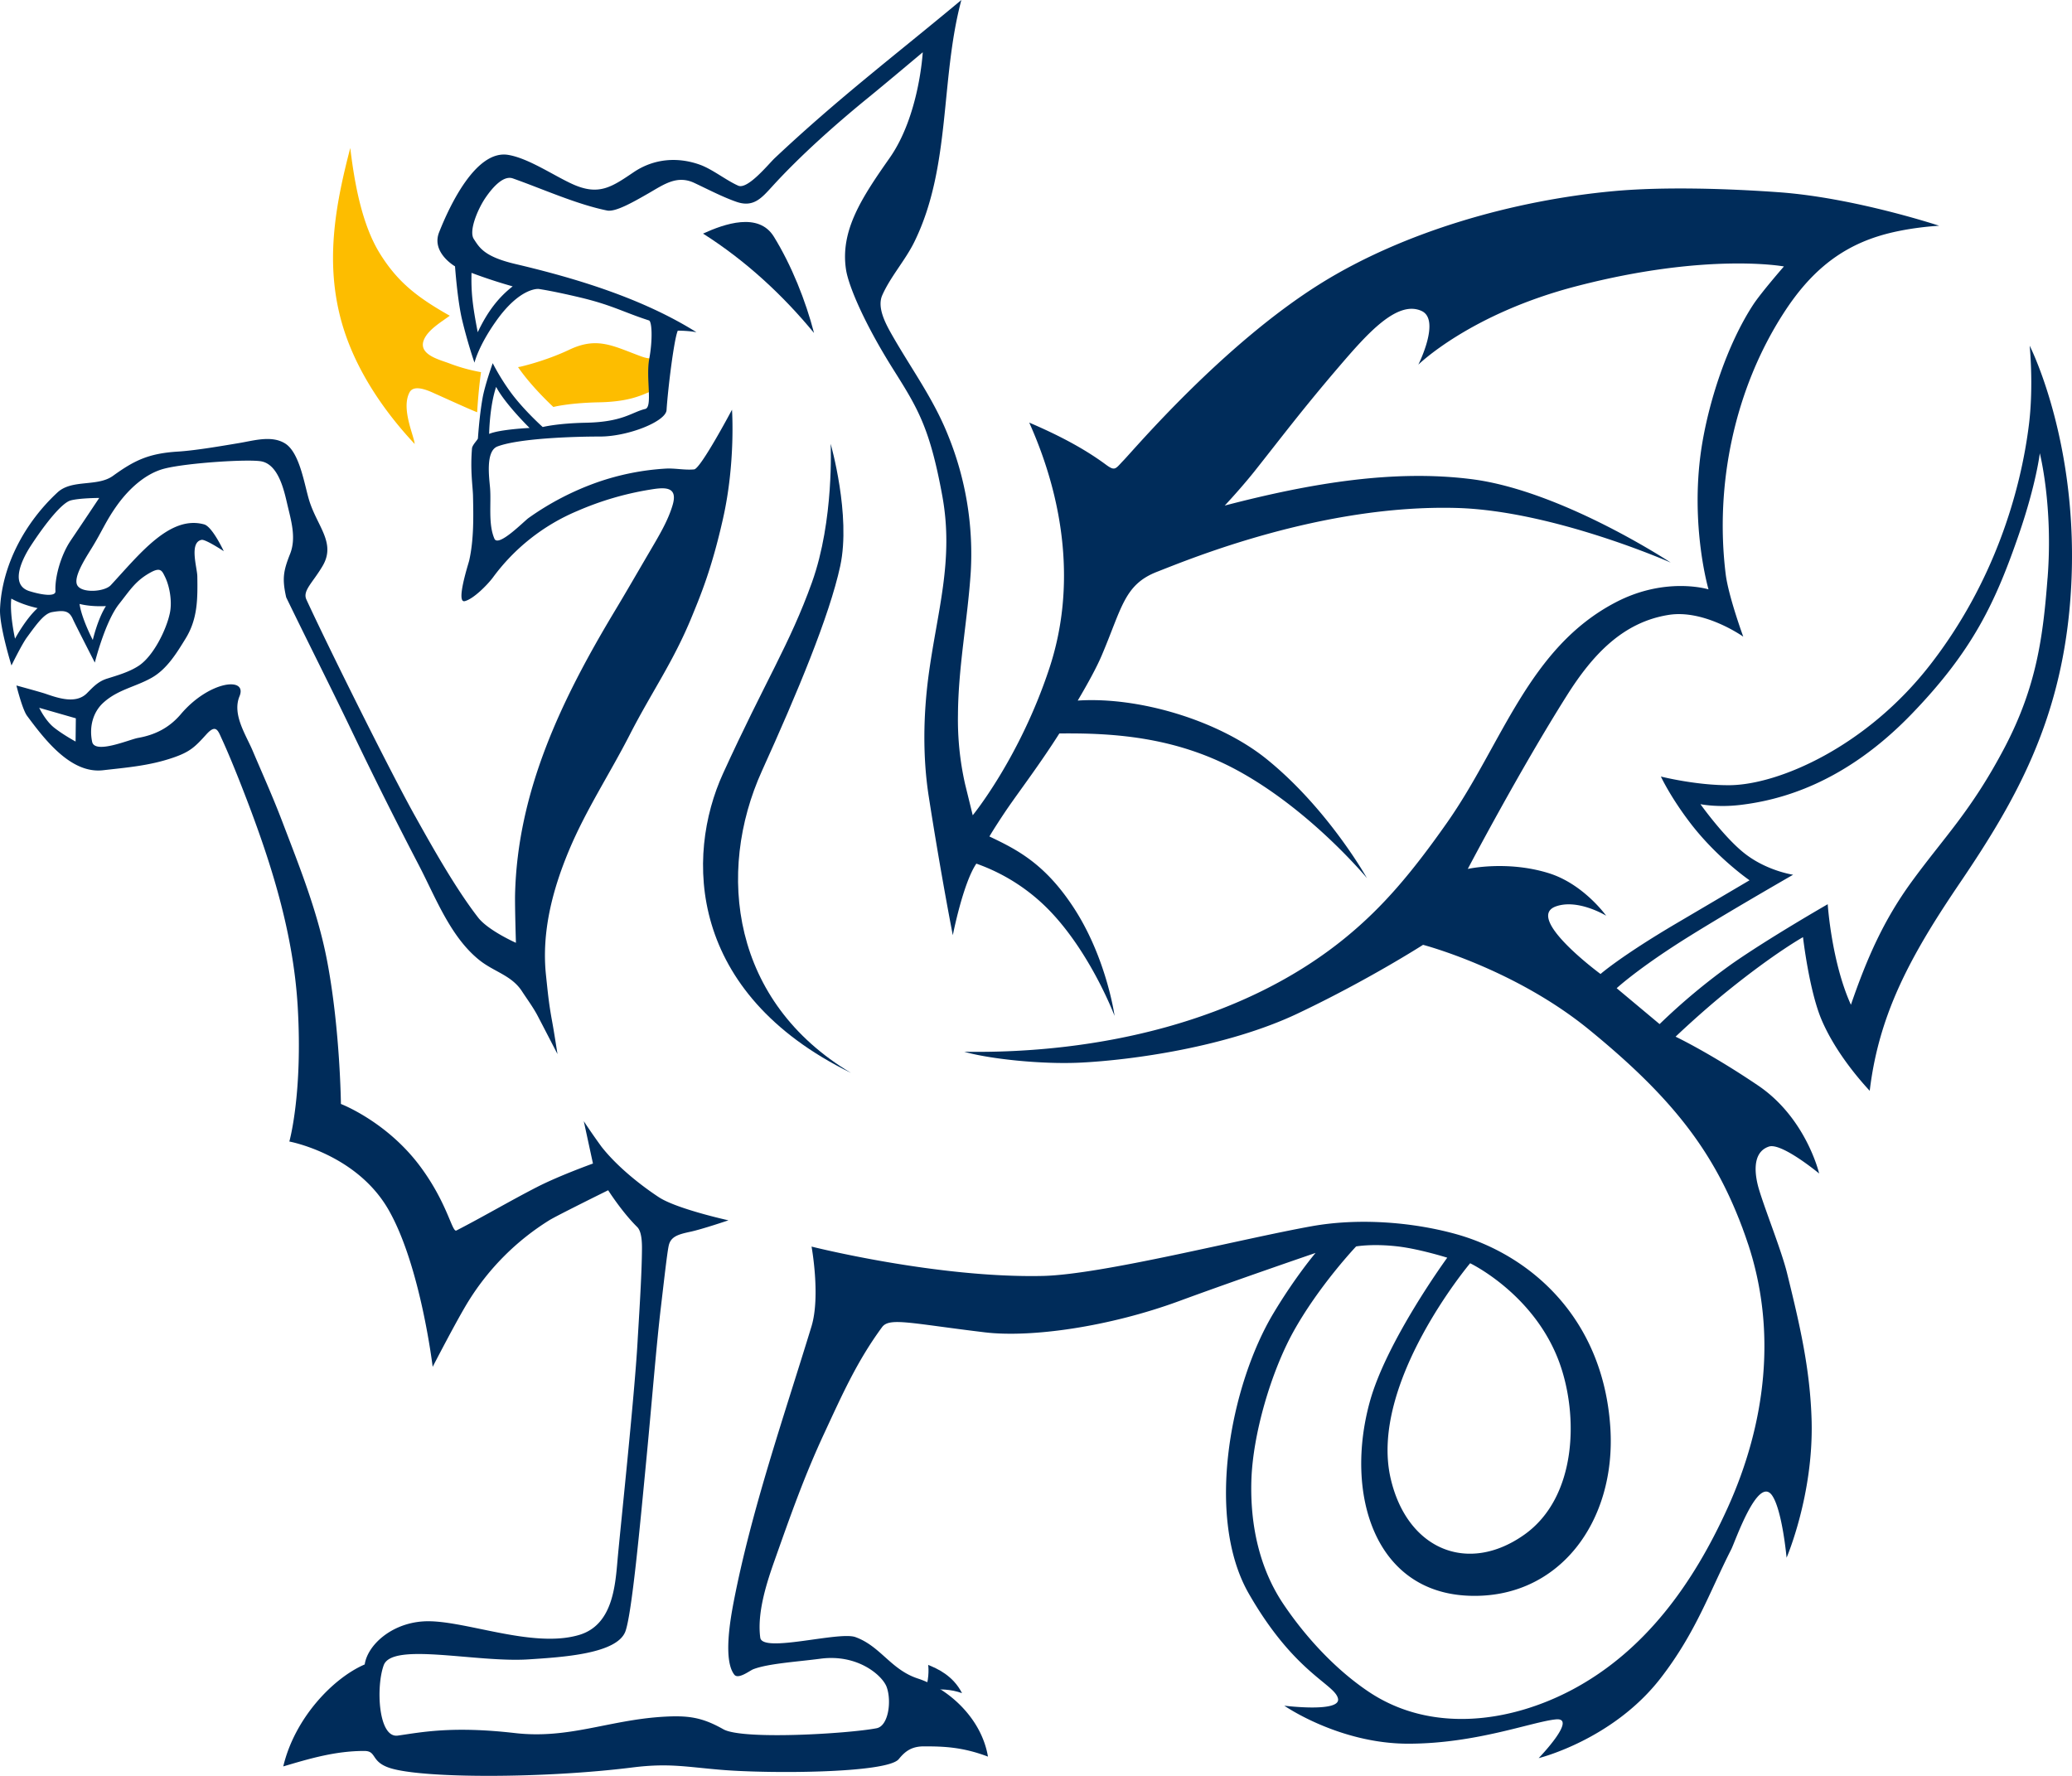 <?xml version="1.0" encoding="UTF-8" standalone="no"?>
<svg
   xmlns:dc="http://purl.org/dc/elements/1.1/"
   xmlns:cc="http://creativecommons.org/ns#"
   xmlns:rdf="http://www.w3.org/1999/02/22-rdf-syntax-ns#"
   xmlns:svg="http://www.w3.org/2000/svg"
   xmlns="http://www.w3.org/2000/svg"
   xmlns:sodipodi="http://sodipodi.sourceforge.net/DTD/sodipodi-0.dtd"
   xmlns:inkscape="http://www.inkscape.org/namespaces/inkscape"
   width="56"
   height="47.999"
   viewBox="0 0 56 47.999"
   version="1.1"
   id="svg25"
   sodipodi:docname="kingswood-college-web.svg"
   inkscape:version="1.0.1 (3bc2e813f5, 2020-09-07)">
  <sodipodi:namedview
     pagecolor="#ffffff"
     bordercolor="#666666"
     borderopacity="1"
     objecttolerance="10"
     gridtolerance="10"
     guidetolerance="10"
     inkscape:pageopacity="0"
     inkscape:pageshadow="2"
     inkscape:window-width="1920"
     inkscape:window-height="1000"
     id="namedview27"
     showgrid="false"
     inkscape:zoom="3.5472779"
     inkscape:cx="174.50088"
     inkscape:cy="25"
     inkscape:window-x="1920"
     inkscape:window-y="0"
     inkscape:window-maximized="1"
     inkscape:current-layer="g23" />
  <defs
     id="defs3">
    <path
       id="a"
       d="M 0,0 H 353 V 51 H 0 Z" />
  </defs>
  <g
     fill="none"
     fill-rule="evenodd"
     id="g23"
     transform="translate(8.7625412e-4)">
    <path
       fill="#fdbd00"
       d="m 11.207,12 c -0.022,-0.235 -0.373,-0.96 -0.138,-1.397 0.132,-0.245 0.588,-0.006 0.723,0.053 0.226,0.1 0.88,0.4 1.103,0.487 0.022,-0.366 0.06,-0.774 0.105,-1.084 A 4.701,4.701 0 0 1 12.16,9.828 C 11.907,9.728 11.313,9.599 11.447,9.208 11.546,8.928 11.903,8.718 12.155,8.534 11.284,8.041 10.755,7.635 10.272,6.862 9.785,6.082 9.582,4.972 9.466,4 9.08,5.474 8.811,6.93 9.166,8.448 9.486,9.831 10.327,11.062 11.207,12 m 2.827,-2.029 c 0.373,0.527 0.921,1.029 0.921,1.029 0,0 0.42,-0.11 1.234,-0.126 1.064,-0.021 1.307,-0.31 1.696,-0.404 C 18.105,10.414 17.9,9.565 18,9 17.9,9.565 17.81,9.808 17.326,9.632 16.572,9.355 16.146,9.092 15.389,9.451 c -0.672,0.318 -1.335,0.463 -1.335,0.463 0,0 -0.022,0.002 -0.054,0.01 0.013,0.015 0.023,0.032 0.034,0.047"
       id="path11" />
    <path
       fill="#002c5a"
       d="M 22,9 C 21.15,7.969 20.151,7.044 19,6.314 19.583,6.047 20.5,5.731 20.912,6.393 21.394,7.173 21.773,8.127 22,9 21.142,7.96 22,9 22,9 m 0.45,3 c 0,0 0.552,1.923 0.259,3.295 -0.294,1.361 -1.167,3.446 -2.115,5.537 -1.253,2.764 -0.81,6.252 2.406,8.168 -4.42,-2.166 -4.48,-5.856 -3.46,-8.092 1.148,-2.515 1.802,-3.49 2.404,-5.167 C 22.547,14.061 22.449,12 22.449,12"
       id="path13" />
    <path
       fill="#1a1919"
       d="m 48.002,33.003 c -0.003,-0.004 -0.003,-0.004 0,0 M 49,34 49.026,34.074 49,34 m 0,0 c 0.011,0.03 0.01,0.027 0,0 M 48,33 48.007,33.016 48,33"
       id="path15" />
    <path
       fill="#002c5a"
       d="m 55.338,15.627 c -0.121,1.581 -0.295,2.927 -1.158,4.574 -0.906,1.722 -1.629,2.414 -2.524,3.644 -0.745,1.025 -1.197,2.048 -1.632,3.313 -0.526,-1.16 -0.627,-2.718 -0.627,-2.718 0,0 -1.592,0.914 -2.594,1.615 a 16.992,16.992 0 0 0 -1.95,1.625 l -1.16,-0.97 c 0,0 0.48,-0.445 1.56,-1.147 1.012,-0.66 3.209,-1.92 3.209,-1.92 0,0 -0.746,-0.107 -1.36,-0.615 -0.543,-0.447 -1.145,-1.292 -1.145,-1.292 0,0 0.45,0.094 1.066,0.022 1.09,-0.128 2.83,-0.58 4.644,-2.461 1.655,-1.715 2.266,-3.022 2.898,-4.858 0.47,-1.367 0.564,-2.188 0.564,-2.188 0,0 0.363,1.418 0.21,3.376 z M 39.732,34.144 c 0,0 1.728,0.825 2.408,2.672 0.526,1.432 0.488,3.646 -0.94,4.662 -1.536,1.091 -3.177,0.396 -3.617,-1.523 -0.586,-2.562 2.15,-5.811 2.15,-5.811 z M 46.995,32.9 c 0,0.003 0.005,0.011 0.008,0.024 l 0.008,0.02 c 0.017,0.048 0.046,0.132 0.09,0.268 0.01,0.023 0.02,0.048 0.028,0.076 l 0.086,0.25 c 0.02,0.062 0.04,0.116 0.059,0.169 a 0.28,0.28 0 0 1 0.01,0.039 c 0.02,0.051 0.037,0.097 0.05,0.141 l 0.02,0.058 0.067,0.193 0.03,0.087 c 0.011,0.032 0.013,0.036 0,0 l -0.03,-0.087 a 11.8,11.8 0 0 1 -0.067,-0.193 l -0.02,-0.058 c -0.014,-0.046 -0.031,-0.092 -0.05,-0.141 a 0.242,0.242 0 0 0 -0.01,-0.04 c -0.02,-0.055 -0.04,-0.111 -0.059,-0.169 0.831,2.419 0.505,4.957 -0.53,7.234 -0.92,2.026 -2.222,3.854 -4.2,4.903 -1.698,0.898 -3.821,1.17 -5.49,0.055 -0.898,-0.6 -1.716,-1.487 -2.317,-2.384 -0.647,-0.968 -0.893,-2.142 -0.858,-3.325 0.037,-1.255 0.533,-2.936 1.134,-4.023 0.694,-1.25 1.697,-2.307 1.697,-2.307 0,0 0.44,-0.082 1.138,0.001 0.581,0.069 1.325,0.303 1.325,0.303 0,0 -1.642,2.247 -2.094,3.897 -0.676,2.455 0.107,5.14 2.674,5.24 2.438,0.097 3.99,-2.004 3.828,-4.54 -0.192,-2.98 -2.179,-4.683 -4.183,-5.238 -1.213,-0.334 -2.656,-0.431 -3.886,-0.21 -1.905,0.341 -5.657,1.305 -7.264,1.344 -2.86,0.065 -6.256,-0.793 -6.256,-0.793 0,0 0.245,1.338 -0.001,2.154 -0.75,2.455 -1.627,4.973 -2.107,7.465 -0.08,0.423 -0.288,1.556 0.02,1.951 0.107,0.138 0.424,-0.113 0.512,-0.146 0.397,-0.154 1.168,-0.2 1.81,-0.284 1.016,-0.138 1.687,0.458 1.797,0.767 0.136,0.38 0.048,1.047 -0.271,1.111 -0.755,0.147 -3.626,0.322 -4.144,0.028 -0.57,-0.321 -0.94,-0.38 -1.641,-0.337 -1.468,0.092 -2.54,0.607 -3.99,0.44 -1.705,-0.196 -2.54,-0.02 -3.166,0.068 -0.534,0.076 -0.593,-1.327 -0.383,-1.9 0.228,-0.635 2.511,-0.066 3.918,-0.16 0.912,-0.06 2.402,-0.147 2.618,-0.765 0.174,-0.507 0.384,-2.77 0.573,-4.743 0.14,-1.464 0.267,-3.047 0.384,-4.02 0.085,-0.722 0.167,-1.455 0.21,-1.653 0.054,-0.248 0.258,-0.307 0.586,-0.377 0.326,-0.07 1.028,-0.309 1.028,-0.309 0,0 -1.394,-0.306 -1.881,-0.625 -0.537,-0.354 -1.144,-0.85 -1.543,-1.356 a 17.62,17.62 0 0 1 -0.485,-0.699 l 0.248,1.145 c 0,0 -0.918,0.33 -1.511,0.635 -0.704,0.36 -1.479,0.816 -2.18,1.175 -0.119,0.059 -0.238,-0.746 -0.996,-1.756 -0.902,-1.198 -2.125,-1.664 -2.125,-1.664 0,0 -0.02,-1.956 -0.356,-3.777 C 8.609,24.702 8.113,23.479 7.622,22.19 7.367,21.523 7.102,20.937 6.823,20.28 6.637,19.847 6.272,19.306 6.472,18.82 6.696,18.277 5.648,18.407 4.891,19.298 4.578,19.668 4.197,19.863 3.725,19.946 3.492,19.99 2.565,20.39 2.49,20.052 c -0.087,-0.41 0.026,-0.81 0.305,-1.061 0.388,-0.353 0.862,-0.423 1.3,-0.67 0.414,-0.232 0.68,-0.671 0.92,-1.061 0.327,-0.532 0.327,-1.065 0.317,-1.684 -0.003,-0.23 -0.226,-0.915 0.115,-0.984 0.104,-0.022 0.6,0.306 0.6,0.306 0,0 -0.308,-0.663 -0.53,-0.724 -0.929,-0.257 -1.748,0.807 -2.525,1.644 -0.17,0.181 -0.792,0.222 -0.906,-0.003 -0.11,-0.214 0.22,-0.722 0.382,-0.985 0.298,-0.48 0.389,-0.75 0.715,-1.2 0.302,-0.413 0.746,-0.834 1.265,-0.965 0.614,-0.156 2.314,-0.264 2.63,-0.192 0.447,0.1 0.596,0.77 0.683,1.145 0.104,0.448 0.253,0.918 0.077,1.357 -0.183,0.461 -0.216,0.672 -0.104,1.17 0.596,1.23 1.23,2.478 1.82,3.712 a 117.23,117.23 0 0 0 1.773,3.543 c 0.449,0.866 0.847,1.921 1.621,2.545 0.402,0.325 0.876,0.412 1.16,0.85 0.127,0.196 0.302,0.431 0.424,0.665 0.195,0.373 0.534,1.03 0.534,1.03 0,0 -0.093,-0.607 -0.145,-0.885 -0.091,-0.495 -0.114,-0.76 -0.167,-1.262 -0.119,-1.148 0.176,-2.287 0.62,-3.35 0.457,-1.097 1.113,-2.09 1.65,-3.143 0.604,-1.175 1.174,-1.961 1.676,-3.188 0.24,-0.585 0.539,-1.303 0.84,-2.645 0.343,-1.518 0.243,-2.943 0.243,-2.943 0,0 -0.846,1.595 -1.023,1.613 -0.257,0.025 -0.515,-0.036 -0.772,-0.021 a 6.841,6.841 0 0 0 -1.855,0.373 7.525,7.525 0 0 0 -1.846,0.96 c -0.125,0.088 -0.818,0.802 -0.925,0.562 -0.17,-0.392 -0.086,-0.938 -0.117,-1.358 -0.02,-0.268 -0.135,-1.012 0.202,-1.137 0.604,-0.226 2.134,-0.268 2.77,-0.267 0.753,0 1.775,-0.404 1.797,-0.714 0.035,-0.558 0.201,-1.92 0.304,-2.148 0.17,0.002 0.34,0.012 0.504,0.042 C 17.364,8.066 15.58,7.524 13.925,7.135 13.089,6.937 12.959,6.697 12.804,6.459 12.665,6.243 12.907,5.665 13.109,5.362 c 0.215,-0.32 0.504,-0.626 0.75,-0.54 0.8,0.282 1.721,0.7 2.548,0.868 0.229,0.046 0.709,-0.23 1.123,-0.467 0.41,-0.236 0.765,-0.498 1.232,-0.28 0.362,0.17 0.779,0.388 1.15,0.515 0.455,0.155 0.676,-0.112 0.95,-0.41 0.762,-0.838 1.736,-1.703 2.614,-2.417 0.413,-0.336 1.462,-1.218 1.462,-1.218 0,0 -0.091,1.712 -0.895,2.857 -0.752,1.072 -1.343,1.965 -1.177,3.026 0.068,0.424 0.475,1.417 1.284,2.701 0.656,1.042 0.98,1.568 1.316,3.402 0.321,1.75 -0.14,3.128 -0.372,4.87 -0.14,1.057 -0.16,2.19 0.006,3.256 0.332,2.133 0.651,3.753 0.651,3.753 0,0 0.275,-1.406 0.636,-1.935 a 5.119,5.119 0 0 1 2.073,1.37 c 1.062,1.154 1.663,2.746 1.663,2.746 0,0 -0.226,-1.643 -1.175,-3.03 -0.751,-1.104 -1.474,-1.472 -2.208,-1.82 0.107,-0.185 0.378,-0.6 0.51,-0.79 0.33,-0.477 0.872,-1.193 1.38,-1.994 1.452,-0.017 3.116,0.09 4.768,0.974 2.01,1.078 3.545,2.935 3.545,2.935 0,0 -1.044,-1.867 -2.705,-3.212 -1.294,-1.048 -3.454,-1.696 -5.111,-1.586 0.274,-0.463 0.507,-0.89 0.644,-1.21 0.55,-1.29 0.609,-1.925 1.5,-2.271 0.872,-0.34 4.445,-1.826 8.103,-1.725 2.607,0.074 5.78,1.476 5.78,1.476 0,0 -2.939,-1.943 -5.378,-2.254 -2.091,-0.266 -4.327,0.1 -6.676,0.713 0.246,-0.263 0.56,-0.62 0.798,-0.918 0.743,-0.936 1.288,-1.666 2.297,-2.844 0.746,-0.87 1.559,-1.796 2.221,-1.5 0.531,0.236 -0.084,1.454 -0.084,1.454 0,0 1.398,-1.378 4.289,-2.125 3.528,-0.915 5.592,-0.53 5.592,-0.53 0,0 -0.615,0.706 -0.828,1.03 -0.708,1.082 -1.221,2.657 -1.41,3.944 -0.296,2.058 0.2,3.754 0.2,3.754 0,0 -1.149,-0.356 -2.5,0.346 -2.368,1.229 -3.073,3.832 -4.564,5.956 -0.964,1.373 -1.74,2.282 -2.715,3.085 -2.8,2.308 -6.748,3.171 -10.337,3.111 0.679,0.194 2.077,0.343 3.117,0.295 1.41,-0.067 3.986,-0.423 5.894,-1.328 1.908,-0.905 3.39,-1.857 3.39,-1.857 0,0 2.473,0.645 4.495,2.299 2.345,1.917 3.48,3.426 4.26,5.7 l -0.086,-0.249 a 1.376,1.376 0 0 0 -0.027,-0.076 l -0.09,-0.269 -0.009,-0.019 C 47,32.911 46.995,32.904 46.995,32.9 c -0.002,-0.005 -0.002,-0.005 0,0 z M 2.507,17.298 c 0,0 -0.301,-0.574 -0.358,-0.974 0.158,0.04 0.403,0.073 0.713,0.058 -0.225,0.351 -0.355,0.916 -0.355,0.916 z M 1.897,14.63 c -0.246,0.369 -0.42,0.961 -0.399,1.351 0.007,0.148 -0.343,0.109 -0.706,-0.004 -0.566,-0.18 -0.15,-0.935 0.04,-1.226 0.41,-0.628 0.847,-1.164 1.078,-1.225 0.245,-0.066 0.771,-0.067 0.771,-0.067 0,0 -0.503,0.756 -0.785,1.171 z m -1.492,2.632 c 0,0 -0.149,-0.662 -0.1,-1.082 0.148,0.082 0.387,0.185 0.71,0.257 -0.324,0.292 -0.61,0.826 -0.61,0.826 z m 13.003,-6.805 c 0.245,0.465 0.904,1.11 0.904,1.11 0,0 -0.804,0.037 -1.093,0.161 0,0 0.01,-0.739 0.189,-1.271 z M 12.911,8.98 C 12.771,8.262 12.73,7.906 12.743,7.375 c 0,0 0.501,0.194 1.112,0.365 -0.373,0.29 -0.676,0.671 -0.944,1.24 z M 2.042,20.043 c 0,0 -0.34,-0.185 -0.582,-0.377 C 1.22,19.474 1.059,19.131 1.059,19.131 l 0.99,0.284 z m 52.813,-10.7 c 0,0 0.109,1.062 -0.017,2.11 -0.225,1.848 -0.954,4.307 -2.675,6.519 -1.72,2.211 -4.082,3.234 -5.407,3.251 -0.908,0.009 -1.868,-0.234 -1.868,-0.234 0,0 0.258,0.56 0.813,1.28 0.718,0.93 1.583,1.524 1.583,1.524 l -1.969,1.16 c -1.509,0.89 -2.058,1.373 -2.058,1.373 0,0 -2.08,-1.53 -1.198,-1.83 0.598,-0.206 1.35,0.255 1.35,0.255 0,0 -0.611,-0.859 -1.555,-1.151 -1.128,-0.35 -2.185,-0.114 -2.185,-0.114 0,0 1.392,-2.651 2.677,-4.686 0.695,-1.103 1.513,-1.983 2.752,-2.18 0.972,-0.155 2.016,0.588 2.016,0.588 0,0 -0.4,-1.09 -0.475,-1.692 -0.298,-2.428 0.246,-5.007 1.567,-7.054 0.642,-0.996 1.41,-1.714 2.542,-2.072 0.773,-0.247 1.662,-0.288 1.662,-0.288 0,0 -2.276,-0.755 -4.32,-0.905 -1.368,-0.099 -3.125,-0.157 -4.49,-0.03 -2.668,0.247 -5.638,1.08 -7.914,2.5 -2.643,1.65 -5.06,4.511 -5.327,4.783 -0.216,0.224 -0.22,0.295 -0.477,0.104 -0.63,-0.465 -1.349,-0.824 -2.066,-1.132 0.95,2.12 1.267,4.456 0.543,6.644 -0.8,2.421 -2.07,3.97 -2.07,3.97 l -0.207,-0.844 a 7.914,7.914 0 0 1 -0.192,-1.87 c 0.007,-1.3 0.262,-2.572 0.346,-3.867 A 8.494,8.494 0 0 0 25.619,11.758 C 25.231,10.788 24.646,9.991 24.133,9.098 23.966,8.804 23.688,8.332 23.844,7.98 24.066,7.478 24.464,7.039 24.709,6.542 25.707,4.516 25.407,2.148 25.982,0 24.152,1.526 22.68,2.636 20.94,4.272 20.777,4.425 20.21,5.13 19.952,5.019 19.624,4.874 19.262,4.579 18.921,4.454 18.323,4.238 17.683,4.282 17.133,4.649 16.536,5.052 16.187,5.304 15.463,4.972 14.963,4.744 14.282,4.278 13.737,4.187 12.864,4.039 12.15,5.561 11.866,6.281 c -0.215,0.548 0.431,0.918 0.431,0.918 0,0 0.065,0.919 0.192,1.448 0.157,0.655 0.334,1.155 0.334,1.155 0,0 0.103,-0.446 0.583,-1.122 0.652,-0.923 1.15,-0.87 1.15,-0.87 0,0 0.365,0.049 1.155,0.238 0.846,0.205 1.138,0.39 1.828,0.613 0.08,0.025 0.104,0.513 0.007,1.042 -0.095,0.52 0.1,1.3 -0.109,1.351 -0.368,0.087 -0.598,0.352 -1.604,0.372 -0.77,0.015 -1.166,0.116 -1.166,0.116 0,0 -0.518,-0.462 -0.871,-0.946 -0.295,-0.404 -0.48,-0.78 -0.48,-0.78 0,0 -0.214,0.594 -0.276,0.953 -0.056,0.316 -0.097,0.699 -0.124,1.08 -0.004,0.038 -0.152,0.176 -0.16,0.27 -0.05,0.6 0.02,1.018 0.027,1.277 0.013,0.578 0.024,1.194 -0.104,1.76 -0.026,0.102 -0.366,1.152 -0.118,1.092 0.24,-0.06 0.612,-0.444 0.752,-0.628 a 5.448,5.448 0 0 1 2.29,-1.809 8.207,8.207 0 0 1 1.965,-0.577 c 0.378,-0.063 0.757,-0.1 0.614,0.404 -0.126,0.44 -0.389,0.868 -0.615,1.256 -0.326,0.555 -0.647,1.115 -0.98,1.667 -1.404,2.345 -2.601,4.817 -2.667,7.615 -0.007,0.331 0.023,1.307 0.023,1.307 0,0 -0.747,-0.331 -1.02,-0.681 C 12.309,24.01 11.68,22.887 11.192,22.012 10.517,20.798 8.86,17.465 8.279,16.202 8.173,15.966 8.45,15.752 8.717,15.299 9.082,14.682 8.584,14.241 8.362,13.546 8.228,13.123 8.108,12.239 7.704,11.986 7.342,11.761 6.864,11.908 6.469,11.974 5.991,12.054 5.288,12.176 4.805,12.206 4.01,12.255 3.625,12.449 3.055,12.86 2.634,13.167 1.945,12.945 1.553,13.31 0.684,14.114 0.052,15.264 0,16.461 c -0.02,0.47 0.309,1.526 0.309,1.526 0,0 0.283,-0.579 0.422,-0.765 0.28,-0.383 0.468,-0.642 0.68,-0.678 0.328,-0.057 0.46,-0.036 0.56,0.195 0.057,0.129 0.591,1.17 0.591,1.17 0,0 0.278,-1.114 0.66,-1.59 0.295,-0.372 0.446,-0.633 0.869,-0.858 0.246,-0.129 0.289,-0.03 0.36,0.114 0.136,0.268 0.204,0.687 0.14,0.992 -0.096,0.462 -0.455,1.18 -0.85,1.433 -0.252,0.164 -0.561,0.252 -0.84,0.34 -0.246,0.075 -0.38,0.224 -0.556,0.401 -0.294,0.29 -0.763,0.132 -1.111,0.012 -0.126,-0.044 -0.791,-0.225 -0.791,-0.225 0,0 0.16,0.651 0.29,0.823 0.481,0.647 1.183,1.565 2.048,1.468 0.646,-0.074 1.252,-0.122 1.875,-0.333 0.48,-0.161 0.613,-0.297 0.923,-0.64 0.261,-0.287 0.314,-0.094 0.414,0.123 0.164,0.357 0.313,0.723 0.46,1.09 0.787,1.99 1.467,4.008 1.593,6.16 0.137,2.357 -0.227,3.635 -0.227,3.635 0,0 1.818,0.333 2.684,1.85 0.865,1.514 1.19,4.24 1.19,4.24 0,0 0.678,-1.314 0.976,-1.788 a 6.798,6.798 0 0 1 2.177,-2.175 c 0.208,-0.128 1.59,-0.81 1.59,-0.81 0,0 0.371,0.585 0.785,0.994 0.145,0.144 0.13,0.525 0.127,0.725 -0.011,0.695 -0.078,1.694 -0.118,2.387 -0.083,1.47 -0.476,5.143 -0.542,5.903 -0.062,0.72 -0.145,1.735 -1.022,2.006 -1.283,0.392 -3.17,-0.428 -4.222,-0.362 -0.868,0.053 -1.51,0.64 -1.588,1.164 -0.855,0.368 -1.892,1.45 -2.201,2.756 0.717,-0.212 1.406,-0.418 2.19,-0.418 0.346,0 0.164,0.293 0.698,0.463 0.884,0.282 4.152,0.284 6.559,-0.018 0.969,-0.12 1.422,-0.016 2.387,0.065 1.325,0.11 4.485,0.093 4.8,-0.288 0.173,-0.213 0.346,-0.346 0.682,-0.346 0.521,0 1.036,0.014 1.73,0.277 -0.18,-1.064 -1.097,-1.85 -1.893,-2.11 -0.734,-0.24 -1.006,-0.872 -1.688,-1.12 -0.451,-0.164 -2.517,0.439 -2.573,0.015 -0.09,-0.667 0.169,-1.475 0.39,-2.096 0.43,-1.215 0.797,-2.262 1.343,-3.436 0.479,-1.03 0.879,-1.936 1.558,-2.86 0.197,-0.27 0.757,-0.104 2.783,0.14 1.245,0.148 3.352,-0.149 5.242,-0.844 1.54,-0.567 3.692,-1.303 3.692,-1.303 0,0 -0.541,0.635 -1.132,1.62 -1.168,1.94 -1.857,5.521 -0.673,7.588 1.232,2.149 2.314,2.439 2.41,2.832 0.1,0.392 -1.45,0.198 -1.45,0.198 0,0 1.484,1.031 3.362,1.027 1.826,-0.003 3.333,-0.592 3.974,-0.657 0.61,-0.062 -0.461,1.047 -0.461,1.047 0,0 2.002,-0.49 3.296,-2.162 0.957,-1.237 1.324,-2.336 1.909,-3.482 0.1,-0.194 0.714,-1.993 1.098,-1.464 0.279,0.389 0.397,1.691 0.397,1.691 0,0 0.727,-1.687 0.677,-3.693 -0.038,-1.415 -0.328,-2.635 -0.663,-3.994 -0.146,-0.597 -0.57,-1.648 -0.75,-2.236 -0.12,-0.383 -0.224,-1.031 0.26,-1.19 0.342,-0.112 1.356,0.728 1.356,0.728 0,0 -0.348,-1.497 -1.65,-2.378 -1.3,-0.879 -2.23,-1.32 -2.23,-1.32 0,0 0.681,-0.652 1.418,-1.246 1.272,-1.026 2.026,-1.444 2.026,-1.444 0,0 0.167,1.465 0.513,2.26 0.356,0.82 0.963,1.54 1.29,1.893 0.063,-0.524 0.186,-1.22 0.478,-2.036 0.467,-1.307 1.225,-2.501 1.995,-3.636 1.467,-2.168 2.658,-4.28 2.935,-7.436 0.366,-4.197 -1.086,-7.033 -1.086,-7.033 z"
       id="path17" />
    <path
       fill="#1a1919"
       d="m 48,33 0.024,0.065 C 48.017,33.041 48.008,33.02 48,33 m 1,1 0.017,0.049 L 49,34 m 0,-1"
       id="path19" />
    <path
       fill="#002c5a"
       d="m 25.084,45 c 0.24,0.098 0.671,0.283 0.916,0.764 C 25.703,45.656 25.385,45.64 25,45.69 25.1,45.437 25.105,45.122 25.084,45 M 10,45.875 C 9.615,45.829 9.299,45.903 9,46 c 0.246,-0.435 0.57,-0.848 0.943,-1 0,0 -0.04,0.613 0.057,0.875"
       id="path21" />
  </g>
</svg>
